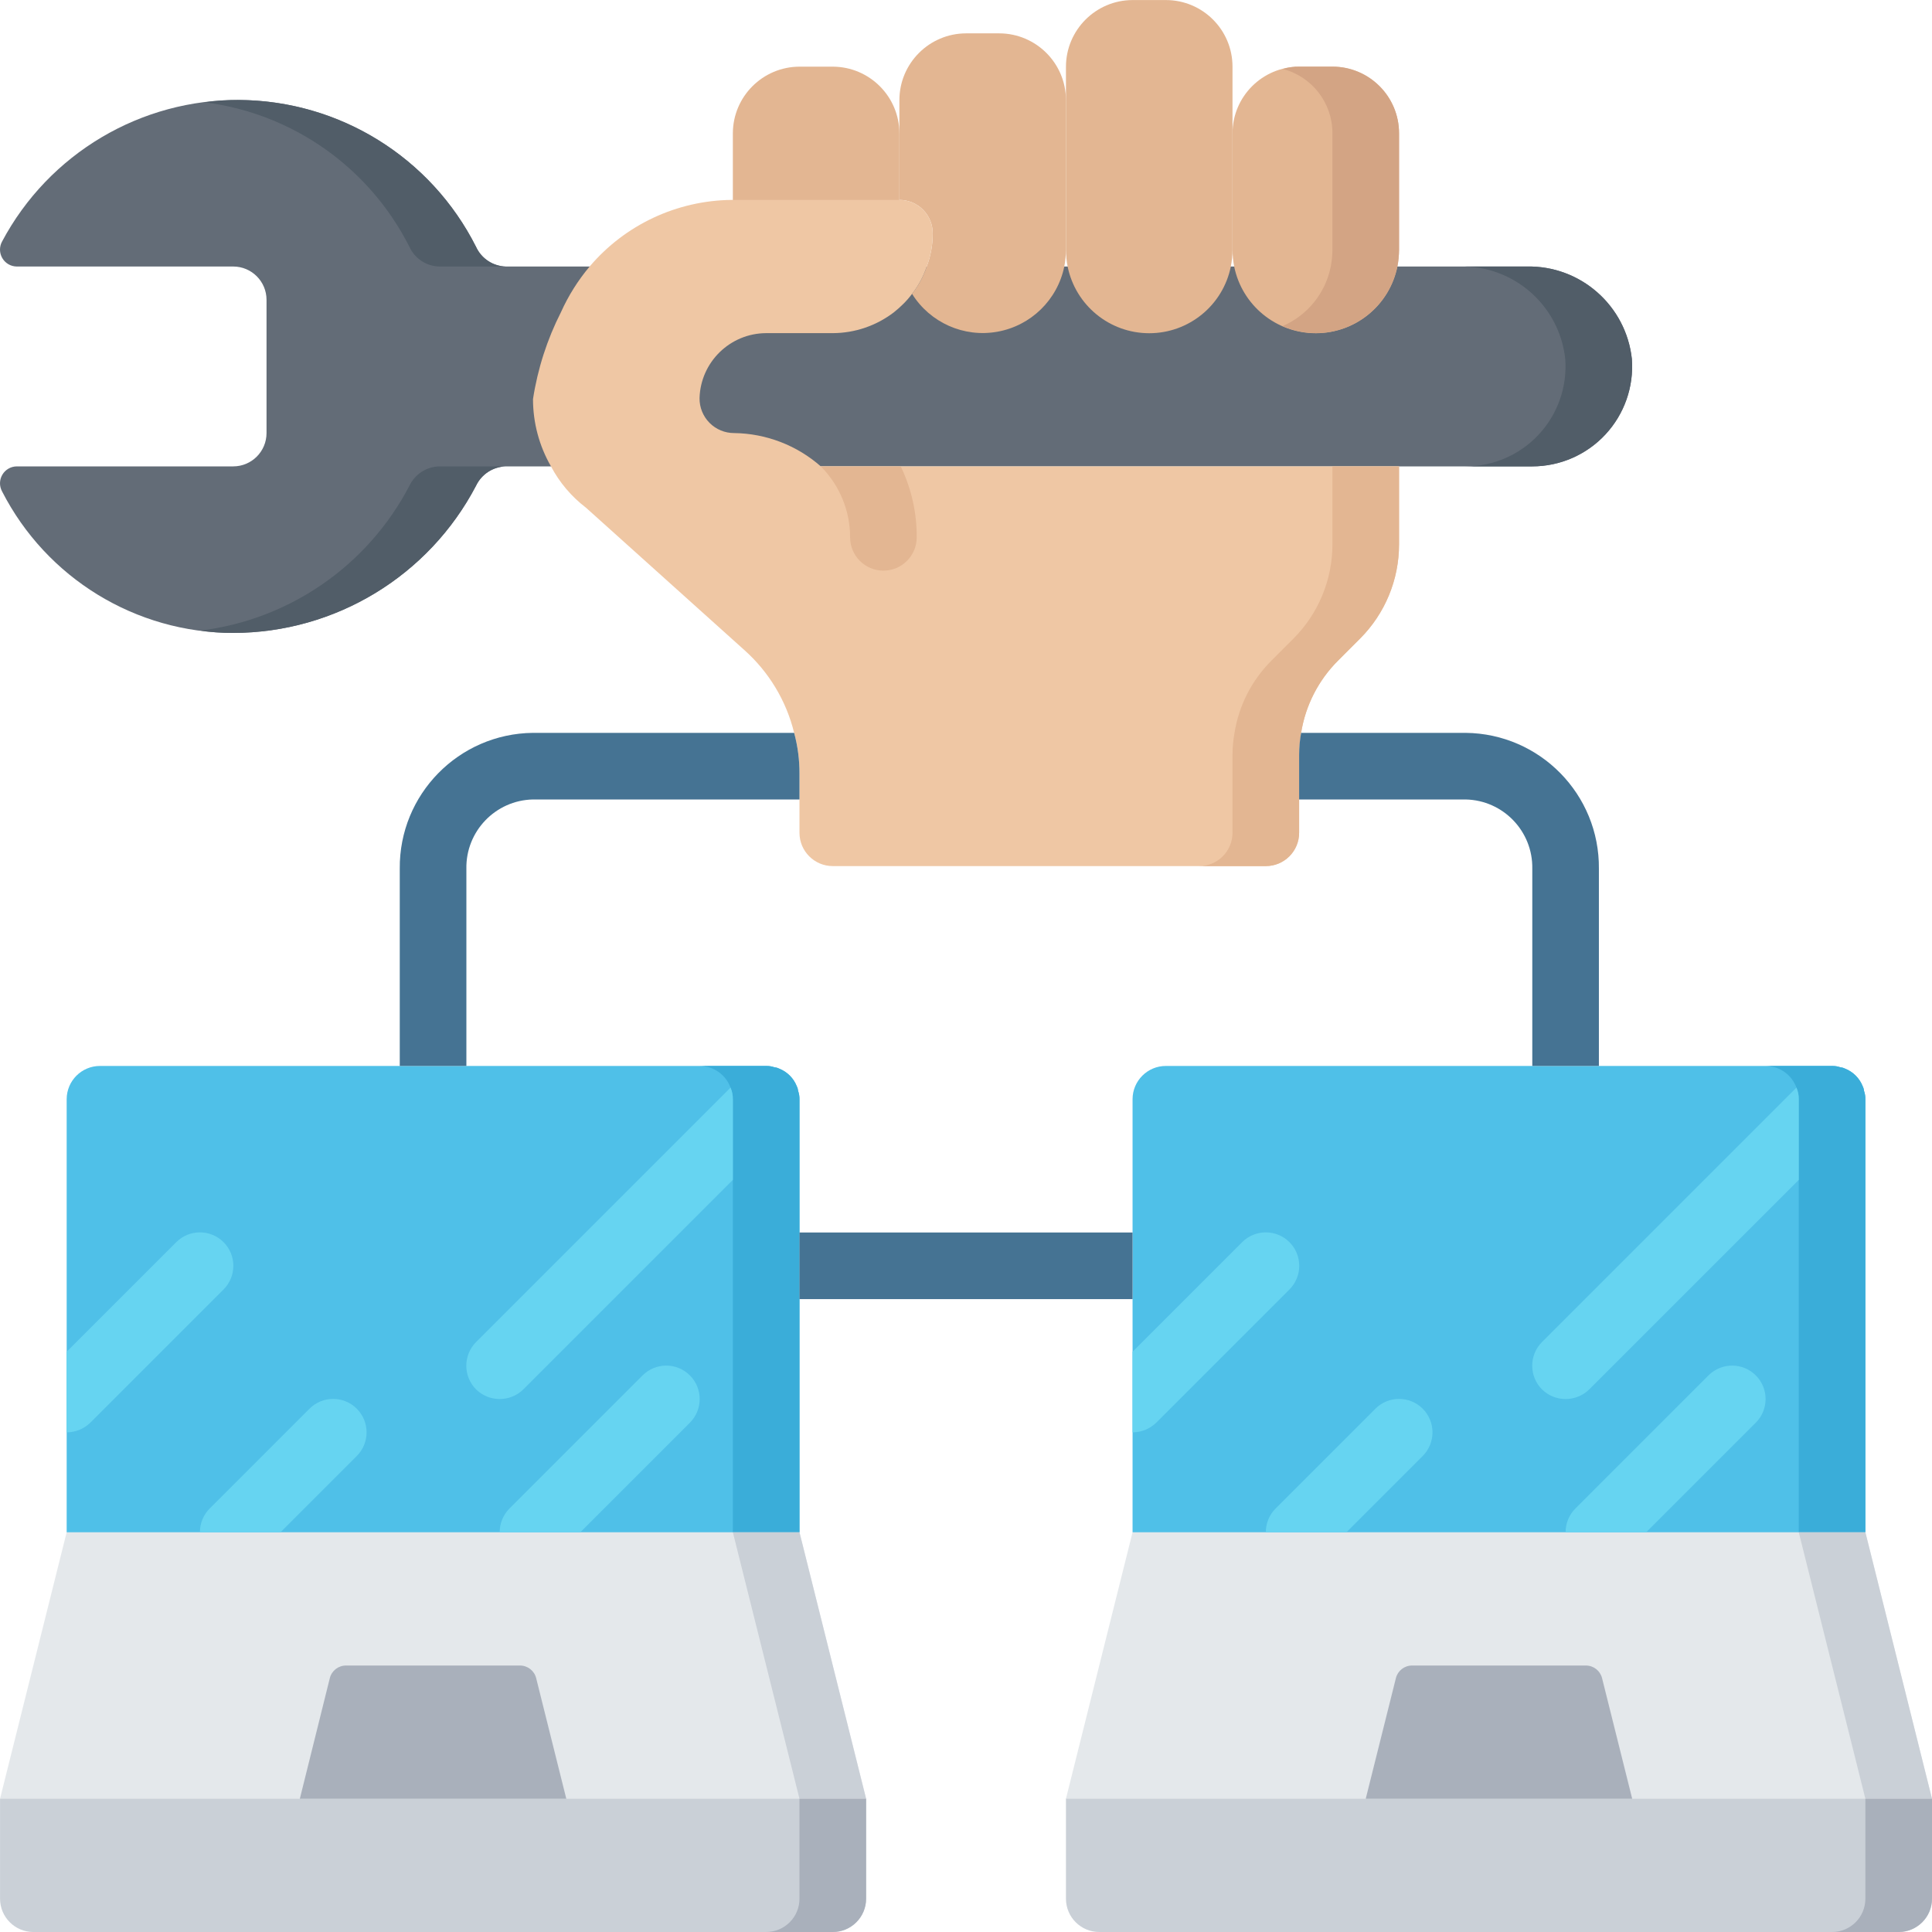 <svg height="512pt" viewBox="0 0 512.012 512" width="512pt" xmlns="http://www.w3.org/2000/svg"><path d="m404.582 70.625c14.258-.305 26.379 10.359 27.895 24.543.539 7.336-2 14.57-7.008 19.961-5.004 5.395-12.031 8.457-19.387 8.465h-271.98c-3.402.066-6.477 2.047-7.941 5.117-12.535 23.957-37.32 38.984-64.355 39.02-25.844-.02-49.5-14.504-61.262-37.516-.75-1.383-.723-3.055.074-4.406.793-1.355 2.238-2.195 3.809-2.215h57.379c4.875 0 8.828-3.953 8.828-8.828v-35.312c0-4.875-3.953-8.828-8.828-8.828h-57.379c-1.57-.02-3.016-.859-3.809-2.215-.797-1.352-.824-3.023-.074-4.402 12.414-23.34 36.805-37.809 63.238-37.512 26.43.297 50.492 15.312 62.379 38.922 1.426 3.117 4.516 5.145 7.941 5.207zm0 0" fill="#636c77"/><path d="m220.703 512.008h-211.863c-4.875 0-8.828-3.953-8.828-8.828v-26.484l8.828-8.828h211.863l8.828 8.828v26.484c0 4.875-3.953 8.828-8.828 8.828zm0 0" fill="#cad0d7"/><path d="m211.875 406.074 17.656 70.621h-229.52l17.656-70.621 8.828-8.828h176.551zm0 0" fill="#e4e8eb"/><path d="m211.875 291.316v114.758h-194.207v-114.758c0-4.875 3.953-8.828 8.828-8.828h176.551c.75-.012 1.496.109 2.207.355.43.043.848.164 1.234.352 2.141.844 3.836 2.539 4.68 4.68.188.387.309.805.352 1.234.246.711.367 1.457.355 2.207zm0 0" fill="#4fc0e8"/><path d="m79.461 476.695 7.945-31.965c.492-1.98 2.281-3.363 4.324-3.344h46.082c2.023 0 3.789 1.379 4.281 3.344l7.988 31.965zm0 0" fill="#a9b0bb"/><path d="m503.184 512.008h-211.859c-4.879 0-8.828-3.953-8.828-8.828v-26.484l8.828-8.828h211.859l8.828 8.828v26.484c0 4.875-3.953 8.828-8.828 8.828zm0 0" fill="#cad0d7"/><path d="m494.355 406.074 17.656 70.621h-229.516l17.652-70.621 8.828-8.828h176.555zm0 0" fill="#e4e8eb"/><path d="m494.355 291.316.004 114.758h-194.211v-114.758c0-4.875 3.953-8.828 8.828-8.828h176.555c.75-.012 1.496.109 2.203.355.43.043.848.164 1.238.352 2.141.844 3.832 2.539 4.68 4.68.188.387.305.805.352 1.234.246.711.367 1.457.352 2.207zm0 0" fill="#4fc0e8"/><path d="m361.941 476.695 7.992-31.965c.488-1.965 2.254-3.344 4.281-3.344h46.078c2.027 0 3.793 1.379 4.281 3.344l7.988 31.965zm0 0" fill="#a9b0bb"/><path d="m370.77 35.316v30.898c-.012 1.48-.156 2.957-.441 4.41-2.086 10.289-11.133 17.68-21.625 17.68-10.496 0-19.539-7.391-21.629-17.68-.281-1.453-.43-2.93-.441-4.41v-30.898c.027-9.738 7.918-17.625 17.656-17.656h8.828c9.75 0 17.652 7.906 17.652 17.656zm0 0" fill="#e3b692"/><path d="m326.633 17.66v48.555c-.012 1.48-.16 2.957-.441 4.41-2.09 10.289-11.133 17.68-21.629 17.68s-19.539-7.391-21.625-17.68c-.285-1.453-.43-2.93-.441-4.41v-48.555c.027-9.738 7.914-17.625 17.652-17.652h8.828c9.75 0 17.656 7.902 17.656 17.652zm0 0" fill="#e3b692"/><path d="m282.496 26.488v39.727c-.012 1.48-.16 2.957-.441 4.41-1.816 8.844-8.836 15.688-17.723 17.281-8.883 1.594-17.844-2.383-22.621-10.039 1.703-2.172 3.02-4.621 3.883-7.242 1.062-2.789 1.602-5.75 1.59-8.738.023-2.355-.895-4.625-2.555-6.297-1.656-1.676-3.914-2.617-6.273-2.617v-26.484c.031-9.738 7.918-17.625 17.656-17.656h8.828c9.738.031 17.625 7.918 17.656 17.656zm0 0" fill="#e3b692"/><path d="m238.355 35.316v26.484c-.012 1.48-.156 2.957-.441 4.414-1.816 8.84-8.832 15.684-17.719 17.277-8.883 1.594-17.844-2.383-22.621-10.039 1.676-2.121 1.5-11.652-3.355-11.652v-26.484c.031-9.738 7.918-17.625 17.656-17.656h8.828c9.738.031 17.625 7.918 17.652 17.656zm0 0" fill="#e3b692"/><path d="m370.77 123.594v20.656c.008 9.367-3.707 18.352-10.328 24.98l-5.824 5.828c-5.207 5.191-8.637 11.895-9.801 19.156-.352 1.922-.527 3.871-.527 5.824v20.656c0 4.875-3.953 8.828-8.828 8.828h-114.758c-4.875 0-8.828-3.953-8.828-8.828v-15.625c.02-3.664-.457-7.316-1.414-10.855-2.082-8.504-6.699-16.168-13.242-21.984l-41.93-37.691c-3.848-2.934-7.008-6.668-9.27-10.945-3.125-5.426-4.766-11.574-4.766-17.832 1.234-8.027 3.738-15.805 7.414-23.043 1.961-4.359 4.516-8.43 7.594-12.094 9.383-11.055 23.102-17.492 37.605-17.652h44.488c2.359 0 4.617.941 6.273 2.617 1.66 1.672 2.578 3.941 2.555 6.297.012 2.988-.527 5.949-1.59 8.738-.863 2.621-2.18 5.07-3.883 7.242-.695.938-1.461 1.824-2.293 2.645-.785.785-1.609 1.52-2.473 2.207-4.656 3.59-10.367 5.543-16.242 5.562h-17.656c-9.562.039-17.375 7.656-17.656 17.215-.035 2.453.918 4.816 2.645 6.562 1.727 1.742 4.082 2.719 6.535 2.707 8.461.109 16.602 3.242 22.953 8.828zm0 0" fill="#efc7a4"/><path d="m211.875 291.316v114.758h-17.656v-114.758c.016-1.062-.191-2.117-.617-3.09-1.258-3.449-4.539-5.742-8.211-5.738h17.656c.75-.012 1.496.109 2.207.355.43.031.852.152 1.234.352 2.141.844 3.836 2.539 4.68 4.68.199.383.316.805.352 1.234.246.711.367 1.457.355 2.207zm0 0" fill="#3aadd9"/><path d="m229.531 476.695h-17.656l-17.656-70.621h17.656zm0 0" fill="#cad0d7"/><path d="m229.531 476.695v26.484c0 4.875-3.953 8.828-8.828 8.828h-17.656c4.875 0 8.828-3.953 8.828-8.828v-26.484zm0 0" fill="#a9b0bb"/><path d="m494.355 291.316v114.758h-17.652v-114.758c.016-1.062-.195-2.117-.621-3.09-1.254-3.449-4.535-5.742-8.207-5.738h17.656c.75-.012 1.496.109 2.203.355.434.031.852.152 1.238.352 2.141.844 3.832 2.539 4.68 4.68.195.383.316.805.352 1.234.246.711.367 1.457.352 2.207zm0 0" fill="#3aadd9"/><path d="m512.012 476.695h-17.656l-17.652-70.621h17.652zm0 0" fill="#cad0d7"/><path d="m512.012 476.695v26.484c0 4.875-3.953 8.828-8.828 8.828h-17.652c4.875 0 8.824-3.953 8.824-8.828v-26.484zm0 0" fill="#a9b0bb"/><path d="m370.77 35.316v30.898c-.012 1.48-.156 2.957-.441 4.41-2.098 10.277-11.137 17.66-21.625 17.656-3.039-.027-6.039-.656-8.828-1.852 6.609-2.836 11.398-8.75 12.801-15.805.281-1.453.43-2.93.441-4.41v-30.898c.023-8.02-5.391-15.031-13.156-17.039 1.402-.43 2.863-.641 4.328-.617h8.828c9.75 0 17.652 7.906 17.652 17.656zm0 0" fill="#d3a484"/><path d="m370.77 123.594v20.656c.008 9.367-3.707 18.352-10.328 24.98l-5.824 5.828c-5.207 5.191-8.637 11.895-9.801 19.156-.352 1.922-.527 3.871-.527 5.824v20.656c0 4.875-3.953 8.828-8.828 8.828h-17.656c4.875 0 8.828-3.953 8.828-8.828v-20.656c0-1.953.18-3.902.531-5.824 1.16-7.262 4.59-13.965 9.797-19.156l5.828-5.828c6.617-6.629 10.332-15.613 10.328-24.98v-20.656zm0 0" fill="#e3b692"/><path d="m134.102 123.594c-3.402.066-6.477 2.047-7.941 5.117-12.535 23.957-37.32 38.984-64.355 39.02-2.926.02-5.848-.188-8.738-.617 23.676-2.887 44.414-17.25 55.438-38.402 1.469-3.07 4.539-5.051 7.945-5.117zm0 0" fill="#515d68"/><path d="m134.102 70.625h-17.652c-3.43-.062-6.52-2.09-7.945-5.207-10.594-21.008-30.945-35.371-54.289-38.312 2.891-.426 5.812-.629 8.738-.617 26.727.016 51.168 15.07 63.207 38.93 1.426 3.117 4.516 5.145 7.941 5.207zm0 0" fill="#515d68"/><path d="m432.477 95.168c.539 7.336-2 14.57-7.008 19.961-5.004 5.395-12.031 8.457-19.387 8.465h-17.656c7.359-.008 14.383-3.07 19.391-8.465 5.004-5.391 7.543-12.625 7.004-19.961-1.516-14.184-13.633-24.848-27.895-24.543h17.656c14.258-.305 26.379 10.359 27.895 24.543zm0 0" fill="#515d68"/><g fill="#66d4f1"><path d="m59.246 341.723-35.312 35.309c-1.676 1.633-3.926 2.551-6.266 2.562v-21.363l29.043-29.043c3.461-3.461 9.074-3.461 12.535 0 3.461 3.461 3.461 9.074 0 12.535zm0 0"/><path d="m182.832 377.031-29.043 29.043h-21.363c-.008-2.344.914-4.598 2.559-6.266l35.312-35.312c3.461-3.461 9.074-3.461 12.535 0 3.461 3.461 3.461 9.074 0 12.535zm0 0"/><path d="m94.555 385.859-20.215 20.215h-21.363c-.004-2.344.914-4.598 2.562-6.266l26.48-26.484c3.461-3.461 9.074-3.461 12.535 0 3.461 3.461 3.461 9.074 0 12.535zm0 0"/><path d="m194.219 291.316v21.363l-55.523 55.523c-3.484 3.414-9.055 3.414-12.535 0-3.445-3.469-3.445-9.062 0-12.535l67.441-67.441c.426.973.633 2.027.617 3.09zm0 0"/><path d="m341.727 341.723-35.309 35.309c-1.68 1.633-3.926 2.551-6.27 2.562v-21.363l29.043-29.043c3.461-3.461 9.074-3.461 12.535 0 3.461 3.461 3.461 9.074 0 12.535zm0 0"/><path d="m465.312 377.031-29.043 29.043h-21.359c-.008-2.344.91-4.598 2.559-6.266l35.309-35.312c3.465-3.461 9.074-3.461 12.535 0 3.465 3.461 3.465 9.074 0 12.535zm0 0"/><path d="m377.039 385.859-20.215 20.215h-21.363c-.008-2.344.914-4.598 2.559-6.266l26.484-26.484c3.461-3.461 9.074-3.461 12.535 0 3.461 3.461 3.461 9.074 0 12.535zm0 0"/><path d="m476.703 291.316v21.363l-55.527 55.523c-3.48 3.414-9.055 3.414-12.535 0-3.441-3.469-3.441-9.062 0-12.535l67.441-67.441c.426.973.637 2.027.621 3.09zm0 0"/></g><path d="m242.945 142.395c0 4.875-3.949 8.828-8.824 8.828s-8.828-3.953-8.828-8.828c.004-7.051-2.789-13.812-7.77-18.801h21.188c2.824 5.863 4.273 12.293 4.234 18.801zm0 0" fill="#e3b692"/><path d="m211.875 326.625h88.273v17.656h-88.273zm0 0" fill="#457393"/><path d="m211.875 205.07v6.797h-70.621c-9.941.207-17.836 8.422-17.656 18.363v52.258h-17.656v-52.258c-.184-19.695 15.621-35.812 35.312-36.016h69.207c.957 3.539 1.434 7.191 1.414 10.855zm0 0" fill="#457393"/><path d="m423.734 230.23v52.258h-17.652v-52.258c.18-9.941-7.715-18.156-17.656-18.363h-44.137v-11.828c0-1.953.176-3.902.527-5.824h43.609c19.691.203 35.496 16.32 35.309 36.016zm0 0" fill="#457393"/></svg>